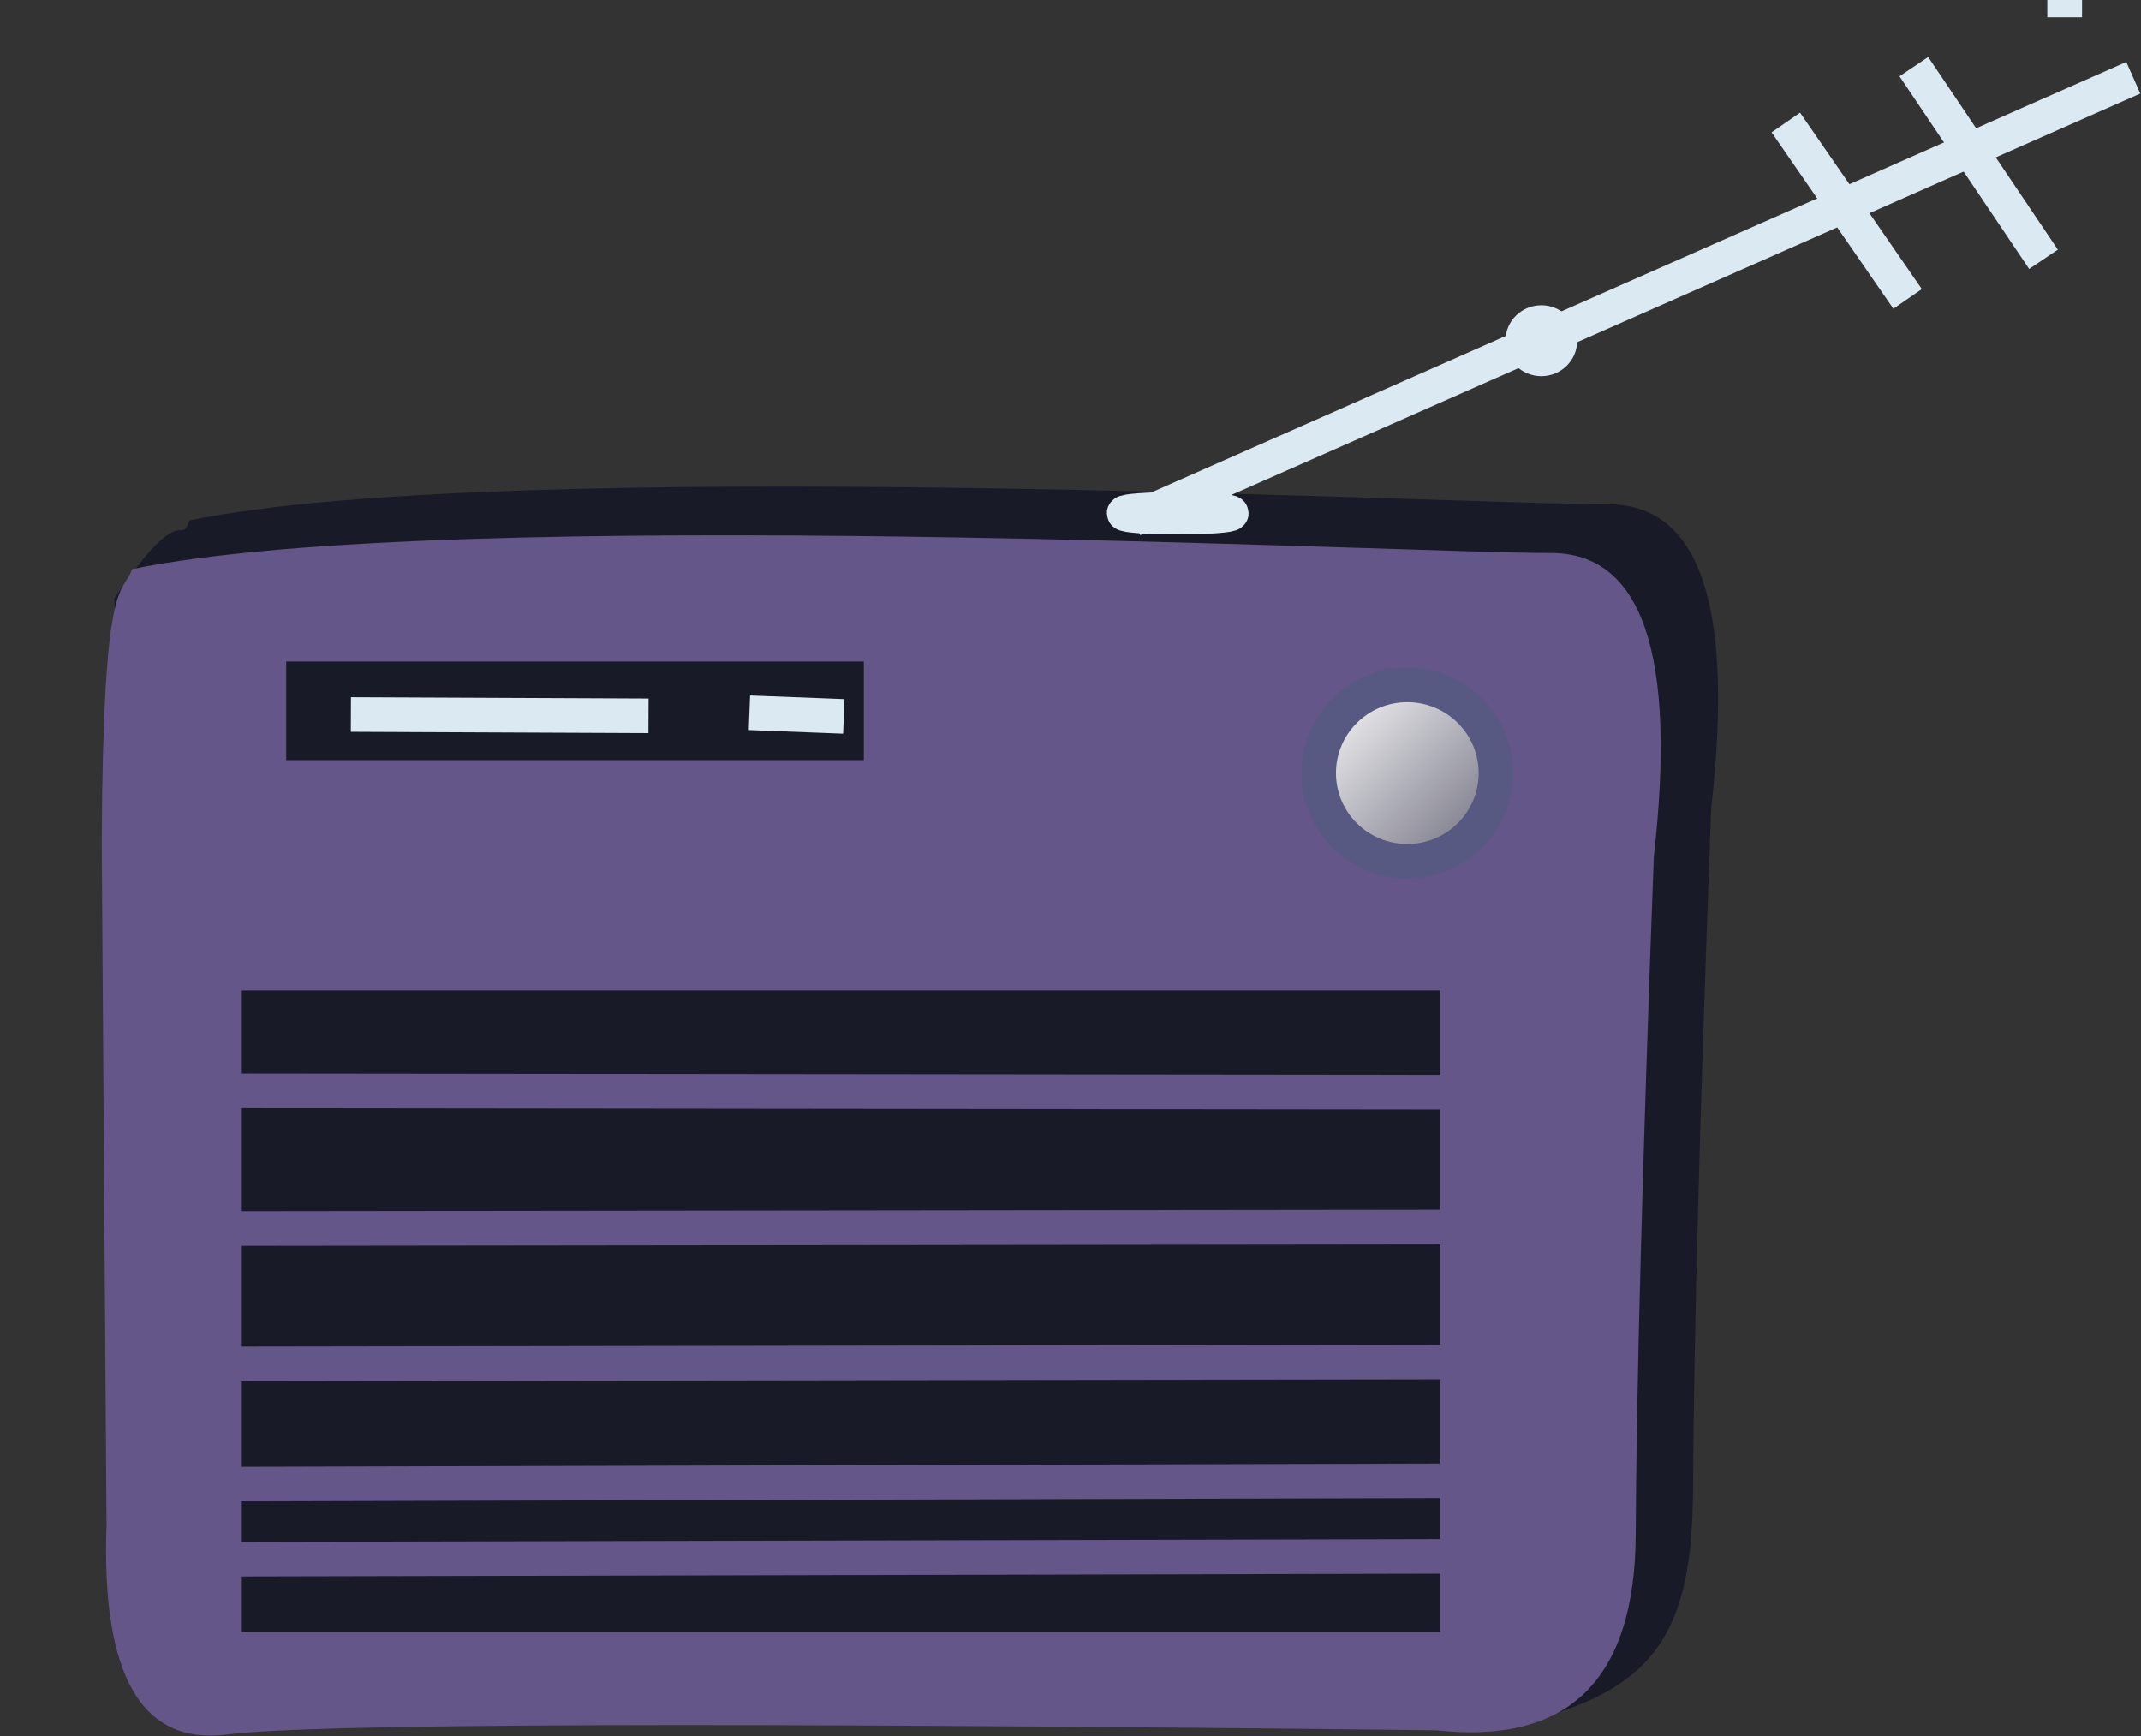 <?xml version="1.0" standalone="no"?>
<!DOCTYPE svg PUBLIC "-//W3C//DTD SVG 20010904//EN" "http://www.w3.org/TR/2001/REC-SVG-20010904/DTD/svg10.dtd">
<!-- Created using Krita: https://krita.org -->
<svg xmlns="http://www.w3.org/2000/svg" 
    xmlns:xlink="http://www.w3.org/1999/xlink"
    xmlns:krita="http://krita.org/namespaces/svg/krita"
    xmlns:sodipodi="http://sodipodi.sourceforge.net/DTD/sodipodi-0.dtd"
    width="594.24pt"
    height="481.92pt"
    viewBox="0 0 594.24 481.92">
<rect x="0" y="0" width="594.24" height="481.92" fill="#333333" stroke="none"/>
<defs>
  <linearGradient id="gradient0" gradientUnits="objectBoundingBox" x1="0" y1="0" x2="1" y2="1" spreadMethod="pad">
   <stop stop-color="#ffffff" offset="0" stop-opacity="1"/>
   <stop stop-color="#6b6a7b" offset="1" stop-opacity="1"/>
  </linearGradient>
 </defs>
<path id="shape0" transform="matrix(1 0 0 1 31.705 135.054)" fill="#191a28" fill-rule="evenodd" stroke-opacity="0" stroke="#000000" stroke-width="0" stroke-linecap="square" stroke-linejoin="bevel" d="M0 31.074L13.792 274.607C12.319 316.447 23.479 335.852 47.275 332.822C71.07 329.792 185.972 341.786 385.932 344.038C428.844 335.221 438.039 317.593 438.219 277.308C438.398 237.026 440.072 174.328 443.242 89.217C449.631 32.919 440.054 4.815 414.514 4.904C376.201 5.038 109.118 -8.778 20.89 9.387C18.078 17.185 19.446 2.392 0 31.074Z" sodipodi:nodetypes="cczczczcc"/><path id="shape1" transform="matrix(1 0 0 1 318.93 23.518)" fill="#585982" stroke="#dbeaf2" stroke-width="9.6" stroke-linecap="square" stroke-linejoin="miter" stroke-miterlimit="2" d="M0 118.674L268.782 0" sodipodi:nodetypes="cc"/><path id="shape01" transform="matrix(1 0 0 1 28.23 148.569)" fill="#645688" fill-rule="evenodd" stroke-opacity="0" stroke="#000000" stroke-width="0" stroke-linecap="square" stroke-linejoin="bevel" d="M0 85.041L1.339 274.607C-0.134 316.447 11.027 335.852 34.822 332.822C58.617 329.792 170.494 329.403 370.454 331.655C407.151 335.708 425.587 317.593 425.767 277.308C425.946 237.026 427.62 174.328 430.79 89.217C437.179 32.919 427.602 4.815 402.062 4.904C363.749 5.038 96.666 -8.778 8.438 9.387C5.625 17.185 0.402 9.571 0 85.041Z" sodipodi:nodetypes="cczczczcc"/><ellipse id="shape0" transform="translate(366, 190.08)" rx="24.6" ry="24.48" cx="24.6" cy="24.48" fill="url(#gradient0)" fill-rule="evenodd" stroke="#585982" stroke-width="9.6" stroke-linecap="square" stroke-linejoin="bevel"/><rect id="shape1" transform="translate(66.88, 274.866)" fill="#191a28" fill-rule="evenodd" stroke="none" stroke-width="9.6" stroke-linecap="square" stroke-linejoin="bevel" width="332.88" height="178.08"/><path id="shape2" transform="translate(67.468, 302.764)" fill="none" stroke="#645688" stroke-width="9.6" stroke-linecap="square" stroke-linejoin="miter" stroke-miterlimit="2" d="M0 0L329.963 0.361" sodipodi:nodetypes="cc"/><path id="shape3" transform="translate(65.904, 340.572)" fill="none" stroke="#645688" stroke-width="9.6" stroke-linecap="square" stroke-linejoin="miter" stroke-miterlimit="2" d="M0 0.401L332.569 0" sodipodi:nodetypes="cc"/><path id="shape4" transform="translate(65.383, 378.018)" fill="none" stroke="#645688" stroke-width="9.6" stroke-linecap="square" stroke-linejoin="miter" stroke-miterlimit="2" d="M0 0.521L333.772 0" sodipodi:nodetypes="cc"/><path id="shape5" transform="translate(63.579, 410.974)" fill="none" stroke="#645688" stroke-width="9.6" stroke-linecap="square" stroke-linejoin="miter" stroke-miterlimit="2" d="M0 0.922L336.298 0" sodipodi:nodetypes="cc"/><path id="shape6" transform="translate(62.537, 431.943)" fill="none" stroke="#645688" stroke-width="9.6" stroke-linecap="square" stroke-linejoin="miter" stroke-miterlimit="2" d="M0 0.802L346.361 0" sodipodi:nodetypes="cc"/><rect id="shape7" transform="translate(79.44, 183.6)" fill="#191a28" fill-rule="evenodd" stroke="none" stroke-width="9.6" stroke-linecap="square" stroke-linejoin="bevel" width="160.32" height="27.36"/><ellipse id="shape8" transform="translate(312, 141.36)" rx="14.88" ry="1.08" cx="14.88" cy="1.08" fill="none" stroke="#dbeaf2" stroke-width="9.6" stroke-linecap="square" stroke-linejoin="bevel"/><ellipse id="shape9" transform="translate(417.84, 84.72)" rx="9.96" ry="9.84" cx="9.96" cy="9.84" fill="#dbeaf2" fill-rule="evenodd" stroke="none" stroke-width="9.6" stroke-linecap="square" stroke-linejoin="bevel"/><path id="shape10" transform="translate(498.385, 37.952)" fill="none" stroke="#dbeaf2" stroke-width="9.6" stroke-linecap="square" stroke-linejoin="miter" stroke-miterlimit="2" d="M0 0L28.346 41.055" sodipodi:nodetypes="cc"/><path id="shape11" transform="translate(533.867, 22.476)" fill="none" stroke="#dbeaf2" stroke-width="9.6" stroke-linecap="square" stroke-linejoin="miter" stroke-miterlimit="2" d="M0 0L30.631 45.505" sodipodi:nodetypes="cc"/><path id="shape12" transform="translate(573.037, 0)" fill="none" stroke="#dbeaf2" stroke-width="9.6" stroke-linecap="square" stroke-linejoin="miter" stroke-miterlimit="2" d="M0 0L0.04 0" sodipodi:nodetypes="cc"/><path id="shape13" transform="translate(102.188, 198.323)" fill="none" stroke="#dbeaf2" stroke-width="9.6" stroke-linecap="square" stroke-linejoin="miter" stroke-miterlimit="2" d="M0 0L73.009 0.321" sodipodi:nodetypes="cc"/><path id="shape14" transform="translate(212.804, 198.002)" fill="none" stroke="#dbeaf2" stroke-width="9.6" stroke-linecap="square" stroke-linejoin="miter" stroke-miterlimit="2" d="M0 0L16.598 0.641" sodipodi:nodetypes="cc"/><path id="shape15" transform="translate(828.748, 1094.515)" fill="none" stroke="#dbeaf2" stroke-width="9.6" stroke-linecap="square" stroke-linejoin="miter" stroke-miterlimit="2" d="M52.12 2.365L0 0" sodipodi:nodetypes="cc"/>
</svg>
